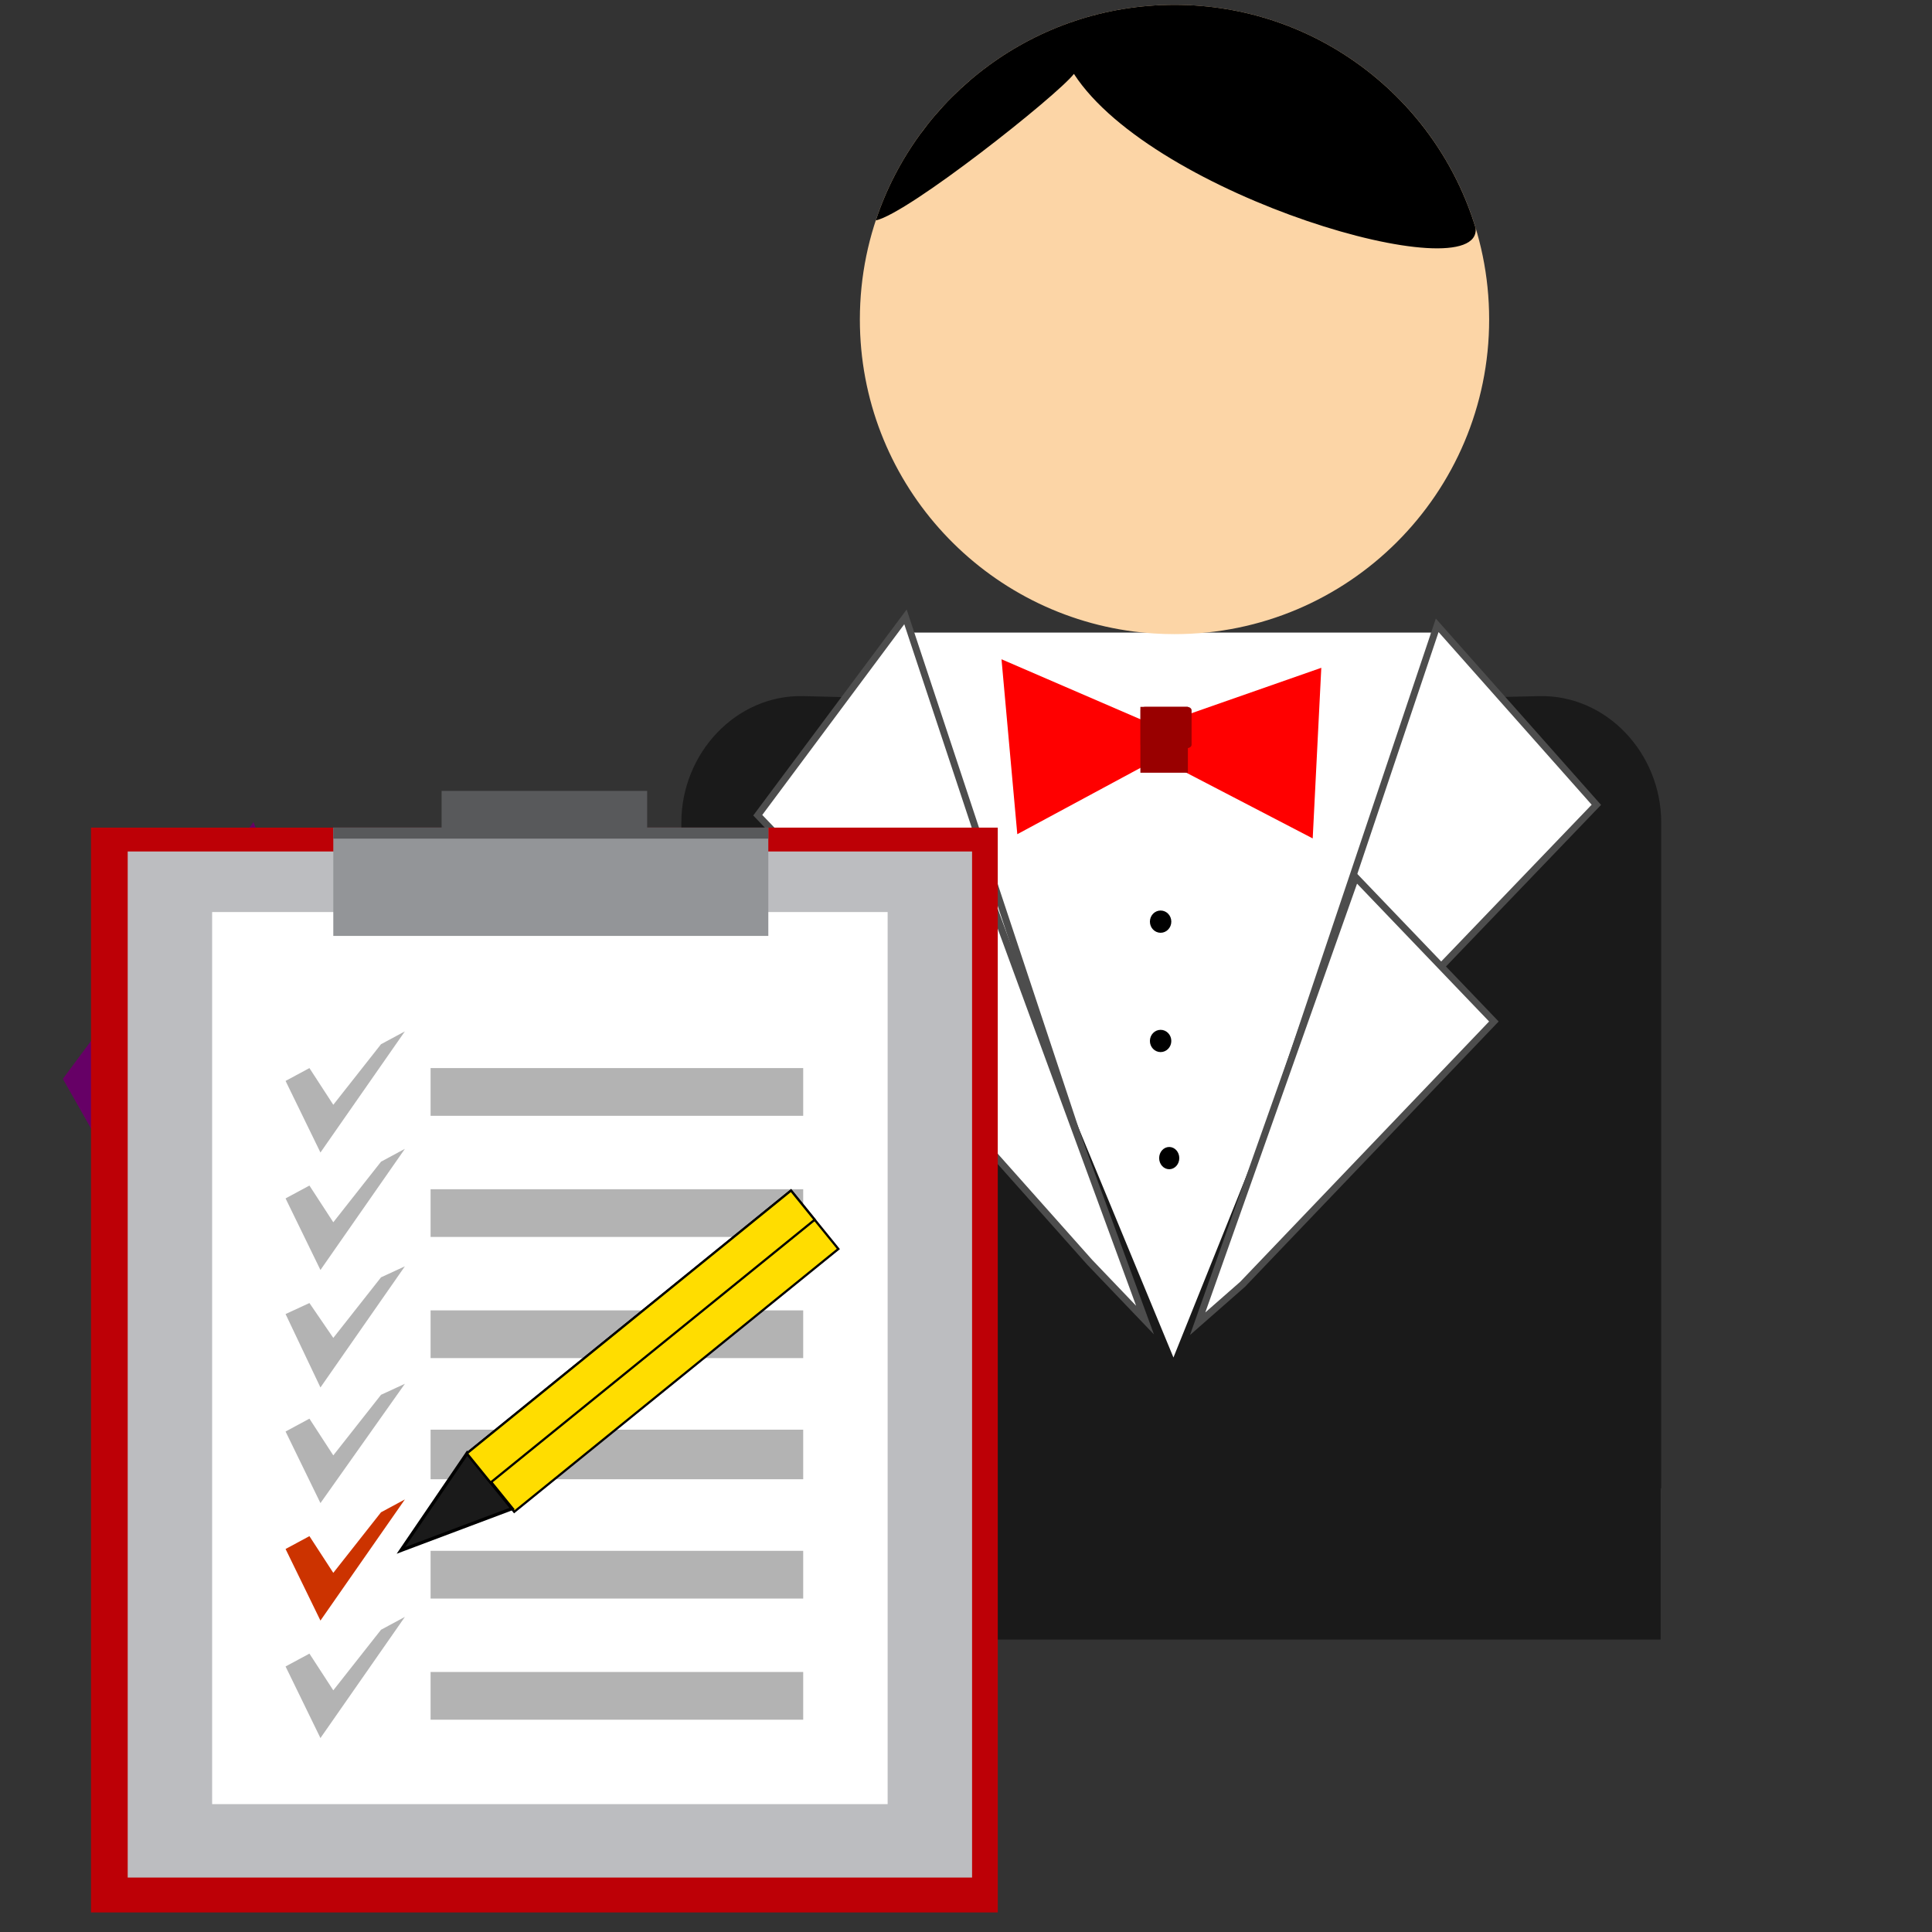 <?xml version="1.0" encoding="UTF-8"?>
<!DOCTYPE svg PUBLIC "-//W3C//DTD SVG 1.1//EN" "http://www.w3.org/Graphics/SVG/1.1/DTD/svg11.dtd">
<!-- Creator: CorelDRAW 2017 -->
<svg xmlns="http://www.w3.org/2000/svg" xml:space="preserve" width="118.533mm" height="118.533mm" version="1.1" style="shape-rendering:geometricPrecision; text-rendering:geometricPrecision; image-rendering:optimizeQuality; fill-rule:evenodd; clip-rule:evenodd"
viewBox="0 0 11853.32 11853.32"
 xmlns:xlink="http://www.w3.org/1999/xlink">
 <rect x="0" y="0" width="11853.32" height="11853.32" fill="#333333" stroke="none"/>
 <defs>
  <style type="text/css">
   <![CDATA[
    .str1 {stroke:#4D4D4D;stroke-width:42.33;stroke-miterlimit:22.926}
    .str0 {stroke:black;stroke-width:20;stroke-miterlimit:22.926}
    .fil0 {fill:none}
    .fil3 {fill:black}
    .fil4 {fill:#1A1A1A}
    .fil16 {fill:#1A1A1A}
    .fil12 {fill:#58595B}
    .fil7 {fill:#660066}
    .fil8 {fill:#666666}
    .fil11 {fill:#939598}
    .fil6 {fill:#990000}
    .fil13 {fill:#B3B3B3}
    .fil10 {fill:#BCBDC0}
    .fil9 {fill:#BD0006}
    .fil14 {fill:#CC3300}
    .fil2 {fill:#FCD5A6}
    .fil5 {fill:red}
    .fil15 {fill:#FFDD00}
    .fil1 {fill:white}
   ]]>
  </style>
   <clipPath id="id0">
    <path d="M5714.58 5064.76l103.03 0 0 -25.64 -103.03 0 0 25.64z"/>
   </clipPath>
   <clipPath id="id1">
    <path d="M5714.58 5006.37l64.26 0 0 -25.64 -64.26 0 0 25.64z"/>
   </clipPath>
 </defs>
 <g id="Layer_x0020_1">
  <path class="fil0" d="M5838.77 7646.87l704.76 0 -6560.12 0m5829.03 0l764.03 0 -6593.06 0m5829.03 0l790.37 0 -6619.4 0m5829.03 0l816.7 0 -6645.73 0m5802.67 0l0 -26.34 876 0 0 26.34 -876 0m0 -26.34l902.35 0 -6705.03 0m5802.68 0l928.69 0 -6731.36 0m5769.74 0l987.96 0 -6757.71 0m5769.75 0l0 -26.34 1020.9 0 0 26.34 -1020.9 0m0 -26.34l1020.9 0 -6790.64 0m5743.4 0l1047.24 0 -6790.64 0m5743.4 0l1047.24 0 -6790.64 0m5743.4 0l1047.24 0 -6790.64 0m5717.05 0l0 -32.93 1073.58 0 0 32.93 -1073.58 0"/>
  <path class="fil0" d="M5245.98 9517.42l0 -32.93 1528.07 0 0 32.93 -1528.07 0m0 -32.93l1528.07 0 -6790.64 0m5262.57 0l1528.07 0 -6790.64 0m5229.66 0l1560.98 0 -6790.64 0m5229.66 0l1560.98 0 -6790.64 0m5229.66 0l0 -26.34 1560.98 0 0 26.34 -1560.98 0m-26.35 -26.35l1587.32 0 -6790.64 0m5203.32 0l1587.32 0 -6790.64 0m5176.97 0l1613.68 0 -6790.64 0m5176.96 0l1613.68 0 -6790.64 0m5176.96 0l0 -26.34 1613.68 0 0 26.34 -1613.68 0m-26.35 -26.34l1640.03 0 -6790.64 0m5150.61 0l1640.03 0 -6790.64 0m5150.61 0l1640.03 0 -6790.64 0m5117.68 0l1672.95 0 -6790.64 0m5117.69 0l0 -32.93 1672.95 0 0 32.93 -1672.95 0m0 -32.93l1672.95 0 -6790.64 0m5091.34 0l1699.31 0 -6790.64 0m5091.33 0l1699.31 0 -6790.64 0m5064.99 0l1725.65 0 -6790.64 0m5064.99 0l0 -26.35 1725.65 0 0 26.35 -1725.65 0m0 -26.36l1725.65 0 -6790.64 0m5032.06 0l1758.57 0 -6790.64 0m5032.07 0l1758.57 0 -6790.64 0m5032.07 0l1758.57 0 -6790.64 0m5005.71 0l0 -26.33 1784.94 0 0 26.33 -1784.94 0m0 -26.33l1784.94 0 -6790.64 0m4979.37 0l1811.27 0 -6790.64 0m4979.37 0l1811.27 0 -6790.64 0m4979.37 0l1811.27 0 -6790.64 0m4953.02 0l0 -26.34 1837.61 0 0 26.34 -1837.61 0m0 -26.34l1837.61 0 -6790.64 0m4953.03 0l1837.61 0 -6790.64 0m4953.03 0l0 -32.94 1837.61 0 0 32.94 -1837.61 0m0 -32.94l1837.61 0 -6790.64 0m4953.03 0l1837.61 0 -6790.64 0m4953.03 0l1837.61 0 -6790.64 0m4979.38 0l0 -26.35 1811.27 0 0 26.35 -1811.27 0"/>
  <path class="fil0" d="M4962.78 9286.9l0 -26.35 1811.27 0 0 26.35 -1811.27 0m0 -26.35l1811.27 0 -6790.64 0m4979.37 0l1811.27 0 -6790.64 0m4979.37 0l0 -26.35 1811.27 0 0 26.35 -1811.27 0"/>
  <path class="fil0" d="M4989.11 9260.55l0 -26.35 1784.94 0 0 26.35 -1784.94 0m0 -26.35l1784.94 0 -6790.64 0m5005.7 0l1784.94 0 -6790.64 0m5005.7 0l0 -32.92 1784.94 0 0 32.92 -1784.94 0m0 -32.93l1784.94 0 -6790.64 0m5032.06 0l1758.57 0 -6790.64 0m5032.07 0l1758.57 0 -6790.64 0m5032.07 0l0 -26.34 1758.57 0 0 26.34 -1758.57 0m0 -26.34l1758.57 0 -6790.64 0m5032.07 0l1758.57 0 -6790.64 0m5065 0l1725.65 0 -6790.64 0m5064.99 0l0 -26.36 1725.65 0 0 26.36 -1725.65 0m0 -26.36l1725.65 0 -6790.64 0m5064.99 0l1725.65 0 -6790.64 0m5064.99 0l1725.65 0 -6790.64 0m5091.33 0l0 -26.34 1699.31 0 0 26.34 -1699.31 0m0 -26.35l1699.31 0 -6790.64 0m5091.33 0l1699.31 0 -6790.64 0m5091.33 0l1699.31 0 -6790.64 0m5091.33 0l0 -32.92 1699.31 0 0 32.92 -1699.31 0m26.35 -32.92l1672.95 0 -6790.64 0m5117.69 0l1672.95 0 -6790.64 0m5117.69 0l0 -26.34 1672.95 0 0 26.34 -1672.95 0m0 -26.34l1672.95 0 -6790.64 0m5117.69 0l1672.95 0 -6790.64 0m5150.62 0l1640.03 0 -6790.64 0m5150.61 0l0 -26.36 1640.03 0 0 26.36 -1640.03 0m0 -26.37l1640.03 0 -6790.64 0m5150.61 0l1640.03 0 -6790.64 0m5150.61 0l1640.03 0 -6790.64 0m5176.96 0l0 -32.92 1613.68 0 0 32.92 -1613.68 0m0 -32.92l1613.68 0 -6790.64 0m5176.96 0l1613.68 0 -6790.64 0m5176.96 0l1613.68 0 -6790.64 0m5176.96 0l0 -26.34 1613.68 0 0 26.34 -1613.68 0m26.35 -26.34l1587.32 0 -6790.64 0m5203.32 0l1587.32 0 -6790.64 0m5203.32 0l0 -26.34 1587.32 0 0 26.34 -1587.32 0"/>
  <path class="fil0" d="M5186.72 8977.33l0 -26.34 1587.32 0 0 26.34 -1587.32 0m0 -26.35l1587.32 0 -6790.64 0m5229.67 0l1560.98 0 -6790.64 0m5229.66 0l0 -32.93 1560.98 0 0 32.93 -1560.98 0"/>
  <path class="fil0" d="M5213.07 8950.98l0 -32.93 1560.98 0 0 32.93 -1560.98 0m0 -32.93l1560.98 0 -6790.64 0m5229.66 0l1560.98 0 -6790.64 0"/>
  <path class="fil0" d="M5213.07 7304.37l0 -26.34 1560.98 0 0 26.34 -1560.98 0m0 -26.34l1560.98 0 -6790.64 0m6250.55 0l507.16 0 -6757.71 0m6250.55 0l507.16 0 -6757.71 0m6250.55 0l480.82 0 -6731.36 0m6250.54 0l0 -26.35 480.82 0 0 26.35 -480.82 0m0 -26.35l480.82 0 -6731.36 0m6250.54 0l454.48 0 -6705.03 0m6250.55 0l454.48 0 -6705.03 0m6250.55 0l454.48 0 -6705.03 0m6250.55 0l0 -26.33 428.13 0 0 26.33 -428.13 0m0 -26.34l428.13 0 -6678.68 0m6250.55 0l428.13 0 -6678.68 0m6250.55 0l395.19 0 -6645.73 0m6250.54 0l395.19 0 -6645.73 0m6250.54 0l0 -32.94 368.85 0 0 32.94 -368.85 0m0 -32.94l368.85 0 -6619.4 0m6250.55 0l368.85 0 -6619.4 0m6250.55 0l342.51 0 -6593.06 0m6250.55 0l342.51 0 -6593.06 0m6250.55 0l0 -26.33 342.51 0 0 26.33 -342.51 0m0 -26.33l309.58 0 -6560.12 0m6250.54 0l309.58 0 -6560.12 0m6250.54 0l283.22 0 -6533.77 0m6250.55 0l283.22 0 -6533.77 0m6250.55 0l0 -26.35 283.22 0 0 26.35 -283.22 0m0 -26.35l283.22 0 -6533.77 0m6250.55 0l256.88 0 -6507.43 0m6250.55 0l256.88 0 -6507.43 0m6250.55 0l230.54 0 -6481.08 0m6250.54 0l0 -32.94 230.54 0 0 32.94 -230.54 0m0 -32.94l230.54 0 -6481.08 0m6250.54 0l197.6 0 -6448.15 0m6250.55 0l197.6 0 -6448.15 0m6250.55 0l197.6 0 -6448.15 0m6250.55 0l0 -26.34 171.25 0 0 26.34 -171.25 0"/>
  <path class="fil0" d="M6293.24 7534.91l0 -26.35 480.81 0 0 26.35 -480.81 0m0 -26.35l480.81 0 -6790.64 0m6309.83 0l480.81 0 -6790.64 0m6336.18 0l0 -32.93 454.46 0 0 32.93 -454.46 0"/>
  <path class="fil0" d="M6319.59 7508.56l0 -32.93 454.46 0 0 32.93 -454.46 0m0 -32.94l454.46 0 -6790.64 0m6336.18 0l454.46 0 -6790.64 0m6336.18 0l0 -26.34 454.46 0 0 26.34 -454.46 0"/>
  <path class="fil0" d="M6345.93 7475.62l0 -26.34 428.12 0 0 26.34 -428.12 0m0 -26.34l428.12 0 -6790.64 0m6362.52 0l428.12 0 -6790.64 0m6362.52 0l0 -26.34 428.12 0 0 26.34 -428.12 0m0 -26.34l428.12 0 -6790.64 0m6395.45 0l395.19 0 -6790.64 0m6395.45 0l395.19 0 -6790.64 0m6395.45 0l0 -32.93 395.19 0 0 32.93 -395.19 0m0 -32.94l395.19 0 -6790.64 0m6395.45 0l395.19 0 -6790.64 0m6421.8 0l368.84 0 -6790.64 0m6421.8 0l0 -26.35 368.84 0 0 26.35 -368.84 0m0 -26.35l368.84 0 -6790.64 0m6421.8 0l368.84 0 -6790.64 0m6421.8 0l368.84 0 -6790.64 0m6421.8 0l335.91 0 -6757.71 0m6448.15 0l0 -26.34 309.56 0 0 26.34 -309.56 0m0 -26.34l309.56 0 -6757.71 0m6448.15 0l283.21 0 -6731.36 0m6448.15 0l283.21 0 -6731.36 0m6448.15 0l283.21 0 -6731.36 0m6448.15 0l0 -32.93 256.88 0 0 32.93 -256.88 0m0 -32.94l256.88 0 -6705.03 0m6481.08 0l223.95 0 -6705.03 0m6481.08 0l197.59 0 -6678.68 0m6481.09 0l197.59 0 -6678.68 0m6481.09 0l0 -26.34 197.59 0 0 26.34 -197.59 0m0 -26.34l164.65 0 -6645.73 0m6481.08 0l164.65 0 -6645.73 0m6481.08 0l138.32 0 -6619.4 0m6507.43 0l111.97 0 -6619.4 0m6507.43 0l0 -26.35 111.97 0 0 26.35 -111.97 0m0 -26.35l85.63 0 -6593.06 0m6507.43 0l85.63 0 -6593.06 0m6507.43 0l85.63 0 -6593.06 0m6507.43 0l52.7 0 -6560.12 0m6533.76 0l0 -26.33 26.35 0 0 26.33 -26.35 0"/>
  <path class="fil0" d="M5700.46 7594.19l0 -32.93 1073.58 0 0 32.93 -1073.58 0m0 -32.94l1073.58 0 -6790.64 0m5684.13 0l1106.52 0 -6790.64 0m5684.12 0l1106.52 0 -6790.64 0m5684.12 0l0 -26.34 1106.52 0 0 26.34 -1106.52 0"/>
  <path class="fil0" d="M5641.18 7561.25l0 -26.34 1132.87 0 0 26.34 -1132.87 0m0 -26.34l1132.87 0 -6790.64 0m5657.77 0l1132.87 0 -6790.64 0m5631.42 0l1159.21 0 -6790.64 0m5631.43 0l0 -26.35 1159.21 0 0 26.35 -1159.21 0"/>
  <path class="fil0" d="M5272.34 7337.31l0 -32.93 1501.7 0 0 32.93 -1501.7 0m-26.36 -32.94l1528.07 0 -6790.64 0m5262.57 0l1528.07 0 -6790.64 0m5262.57 0l1528.07 0 -6790.64 0m5229.66 0l0 -26.34 1560.98 0 0 26.34 -1560.98 0"/>
  <path class="fil0" d="M6233.96 7106.78l0 -26.34 171.25 0 0 26.34 -171.25 0m0 -26.34l144.91 0 -6395.45 0m6250.54 0l144.91 0 -6395.45 0m6250.54 0l144.91 0 -6395.45 0m6250.54 0l0 -26.34 111.97 0 0 26.34 -111.97 0"/>
  <path class="fil0" d="M6233.96 7080.44l0 -26.34 111.97 0 0 26.34 -111.97 0m0 -26.35l111.97 0 -6362.52 0m6250.55 0l85.63 0 -6336.18 0m6250.55 0l85.63 0 -6336.18 0m6250.55 0l0 -26.35 85.63 0 0 26.35 -85.63 0"/>
  <path class="fil0" d="M6233.96 7054.09l0 -26.35 59.28 0 0 26.35 -59.28 0m0 -26.35l59.28 0 -6309.82 0m6250.54 0l26.35 0 -6276.9 0m6250.55 0l26.35 0 -6276.9 0m6250.55 0l26.35 0 -6276.9 0"/>
  <rect class="fil1" x="5549.42" y="3881.08" width="3230.51" height="4715.84"/>
  <path class="fil2" d="M7205.94 29.62c1066.2,0 1930.39,864.31 1930.39,1930.58 0,1066.11 -864.19,1930.42 -1930.39,1930.42 -83.97,0 -166.7,-5.38 -247.87,-15.78 -949.1,-121.66 -1682.6,-932.48 -1682.6,-1914.64 0,-1066.31 864.26,-1930.56 1930.47,-1930.58z"/>
  <path class="fil3" d="M7205.94 29.62c871.33,0 1607.49,577.34 1847.63,1370.26 33.95,387.56 -1975.41,-191.91 -2464.79,-946.53 -103.67,133.6 -1014.91,855.89 -1215.58,898.96 254.73,-768.47 978.9,-1322.67 1832.74,-1322.69z"/>
  <path class="fil4" d="M4929.7 4270.79l599.28 15.46 1670.39 4042.29 1618.17 -4026.65 9.13 -12.56 -2.78 -3.84 0.03 -0.06 618.75 -14.64c412.04,-9.81 749.25,349.09 749.25,775.65l0 4084.77 -6011.57 0 0 -4084.81c0,-426.68 337.45,-786.07 749.42,-775.61l-0.02 0 -0.01 0 -0.02 0 0 0 -0.01 0 -0.01 0z"/>
  <ellipse class="fil3 str0" cx="7173.47" cy="7105.26" rx="51.77" ry="58.27"/>
  <polygon class="fil5" points="7160.54,4483.68 6144.49,4044.78 6241.38,5118.05 7104.5,4653.09 "/>
  <polygon class="fil5" points="7074.14,4458.33 8106.53,4097.13 8053.8,5143.94 7020.8,4606.81 "/>
  <rect class="fil6" x="6996.57" y="4336.84" width="291.38" height="404.03"/>
  <polygon class="fil1 str1" points="4649.03,5001.54 5555.27,3784.61 6627.53,7017.52 6312.57,6739.2 "/>
  <polygon class="fil1 str1" points="5270.43,6153.97 6021.33,5363.99 7025.08,8099.14 6684.44,7742.97 "/>
  <ellipse class="fil3 str0" cx="7120.65" cy="5654.58" rx="55.64" ry="58.27"/>
  <path class="fil6" d="M7025.78 4336.83l256.79 0c15.55,0 28.13,9.31 28.13,20.77l0 211.59c0,11.47 -12.58,20.76 -28.13,20.76l-256.79 0c-15.53,0 -28.13,-9.29 -28.13,-20.76l0 -211.59c0,-11.46 12.6,-20.77 28.13,-20.77z"/>
  <polygon class="fil1 str1" points="9794.11,4937.72 8817.61,3836.42 7736.36,7055.05 8052.7,6751.91 "/>
  <polygon class="fil1 str1" points="9165.31,6267.02 8317.38,5381.94 7347.95,8121.32 7623.51,7879.64 "/>
  <ellipse class="fil3 str0" cx="7120.65" cy="6386.54" rx="55.64" ry="58.27"/>
  <rect class="fil4" x="4180.28" y="9047.47" width="6008.37" height="1011.66"/>
  <polygon class="fil7" points="385.56,6618.99 1555.13,5043.97 3262.7,9363.56 2358.24,10096.48 "/>
  <path class="fil8" d="M1526.81 7375.04l0 67.56 146.41 0 0 371.64c-146.41,0 -146.41,-78.84 -225.24,67.57 -67.56,78.83 0,78.83 -146.41,157.66 -67.56,0 0,-78.84 -67.56,0l146.41 0 0 67.57c67.56,0 67.56,78.83 67.56,78.83 78.83,0 0,0 78.83,-78.83 0,0 78.84,0 78.84,-67.57 67.57,0 146.4,-78.84 146.4,-78.84 146.4,-146.4 213.97,-146.4 360.37,-146.4 0,-78.84 0,-78.84 78.85,-78.84l0 78.84 78.82 0 67.56 67.57 0 -67.57 78.85 0 0 67.57c-78.85,78.83 -146.41,157.66 -78.85,304.06 146.42,0 0,0 78.85,-78.84 67.57,78.84 0,0 0,78.84 0,146.4 67.57,67.56 67.57,225.23l-67.57 -78.83 0 -78.84c-225.23,-213.96 -304.06,0 -304.06,0l0 78.84c-67.57,78.83 -67.57,0 -67.57,78.83 0,67.57 0,67.57 67.57,67.57l1193.73 1779.34c146.4,-78.83 371.64,-292.81 518.04,-371.63l1036.06 0 664.45 -2004.58 -1036.06 0c-518.05,-67.57 -664.45,0 -889.68,-213.97l-1036.07 -1036.08c-146.39,67.56 -743.26,518.05 -957.25,664.45l-78.84 78.83 0 0 0 0 -0.01 0.02z"/>
  <polygon class="fil9" points="558.31,5077.66 6121.55,5077.66 6121.55,11733.26 558.31,11733.26 "/>
  <g>
  </g>
  <g style="clip-path:url(#id0)">
   <g>
   </g>
  </g>
  <polygon class="fil0" points="5714.58,5064.76 5817.61,5064.76 5817.61,5039.12 5714.58,5039.12 "/>
  <polygon class="fil0" points="5714.58,5064.76 5817.61,5064.76 5817.61,5039.12 5714.58,5039.12 "/>
  <polygon class="fil0" points="5714.58,5064.76 5817.61,5064.76 5817.61,5039.12 5714.58,5039.12 "/>
  <polygon class="fil0" points="5714.58,5064.76 5817.61,5064.76 5817.61,5039.12 5714.58,5039.12 "/>
  <polygon class="fil0" points="5714.58,5064.76 5817.61,5064.76 5817.61,5039.12 5714.58,5039.12 "/>
  <polygon class="fil0" points="5714.58,5064.76 5817.61,5064.76 5817.61,5039.12 5714.58,5039.12 "/>
  <g>
  </g>
  <g style="clip-path:url(#id1)">
   <g>
   </g>
  </g>
  <polygon class="fil0" points="5714.58,5006.37 5778.84,5006.37 5778.84,4980.73 5714.58,4980.73 "/>
  <polygon class="fil0" points="5714.58,5006.37 5778.84,5006.37 5778.84,4980.73 5714.58,4980.73 "/>
  <polygon class="fil0" points="5714.58,5006.37 5778.84,5006.37 5778.84,4980.73 5714.58,4980.73 "/>
  <polygon class="fil0" points="5714.58,5006.37 5778.84,5006.37 5778.84,4980.73 5714.58,4980.73 "/>
  <polygon class="fil0" points="5714.58,5006.37 5778.84,5006.37 5778.84,4980.73 5714.58,4980.73 "/>
  <polygon class="fil0" points="5714.58,5006.37 5778.84,5006.37 5778.84,4980.73 5714.58,4980.73 "/>
  <polygon class="fil10" points="783.52,5224.07 5963.89,5224.07 5963.89,11519.3 783.52,11519.3 "/>
  <polygon class="fil1" points="1301.57,5595.69 5445.84,5595.69 5445.84,11068.82 1301.57,11068.82 "/>
  <polygon class="fil11" points="2044.84,5077.66 4713.85,5077.66 4713.85,5742.11 2044.84,5742.11 "/>
  <polygon class="fil12" points="3970.58,5077.66 3970.58,4852.44 2709.3,4852.44 2709.3,5077.66 2044.84,5077.66 2044.84,5145.24 4713.85,5145.24 4713.85,5077.66 "/>
  <polygon class="fil13" points="2044.84,6778.18 2337.64,6406.52 2484.05,6327.71 1966.02,7070.98 1752.04,6631.77 1898.44,6552.94 "/>
  <path class="fil13" d="M2641.71 7296.2l2286.12 0 0 292.81 -2286.12 0 0 -292.81zm0 743.27l2286.12 0 0 292.8 -2286.12 0 0 -292.8zm0 731.98l2286.12 0 0 304.07 -2286.12 0 0 -304.07zm0 743.27l2286.12 0 0 292.81 -2286.12 0 0 -292.81zm0 743.25l2286.12 0 0 292.82 -2286.12 0 0 -292.82zm0 -3705.03l2286.12 0 0 292.8 -2286.12 0 0 -292.8z"/>
  <polygon class="fil13" points="2044.84,7498.92 2337.64,7127.28 2484.05,7048.44 1966.02,7791.73 1752.04,7352.52 1898.44,7273.68 "/>
  <polygon class="fil13" points="2044.84,8208.4 2337.64,7836.77 2484.05,7769.19 1966.02,8512.45 1752.04,8061.99 1898.44,7994.43 "/>
  <polygon class="fil13" points="2044.84,8929.11 2337.64,8557.5 2484.05,8489.92 1966.02,9221.91 1752.04,8782.72 1898.44,8703.89 "/>
  <polygon class="fil14" points="2044.84,9649.87 2337.64,9278.25 2484.05,9199.4 1966.02,9942.67 1752.04,9503.47 1898.44,9424.64 "/>
  <polygon class="fil13" points="2044.84,10370.6 2337.64,9998.98 2484.05,9920.15 1966.02,10663.4 1752.04,10224.2 1898.44,10145.38 "/>
  <g>
   <rect class="fil15 str0" transform="matrix(0.429 0.529 -0.529 0.429 4852.98 7304.37)" width="677.33" height="3759.2"/>
   <polygon class="fil16 str0" points="2865.95,8915.7 3141.76,9255.82 2459.57,9512.3 "/>
   <rect class="fil15 str0" transform="matrix(0.429 0.529 -0.529 0.429 4852.98 7304.37)" width="338.67" height="3759.2"/>
  </g>
 </g>
</svg>
